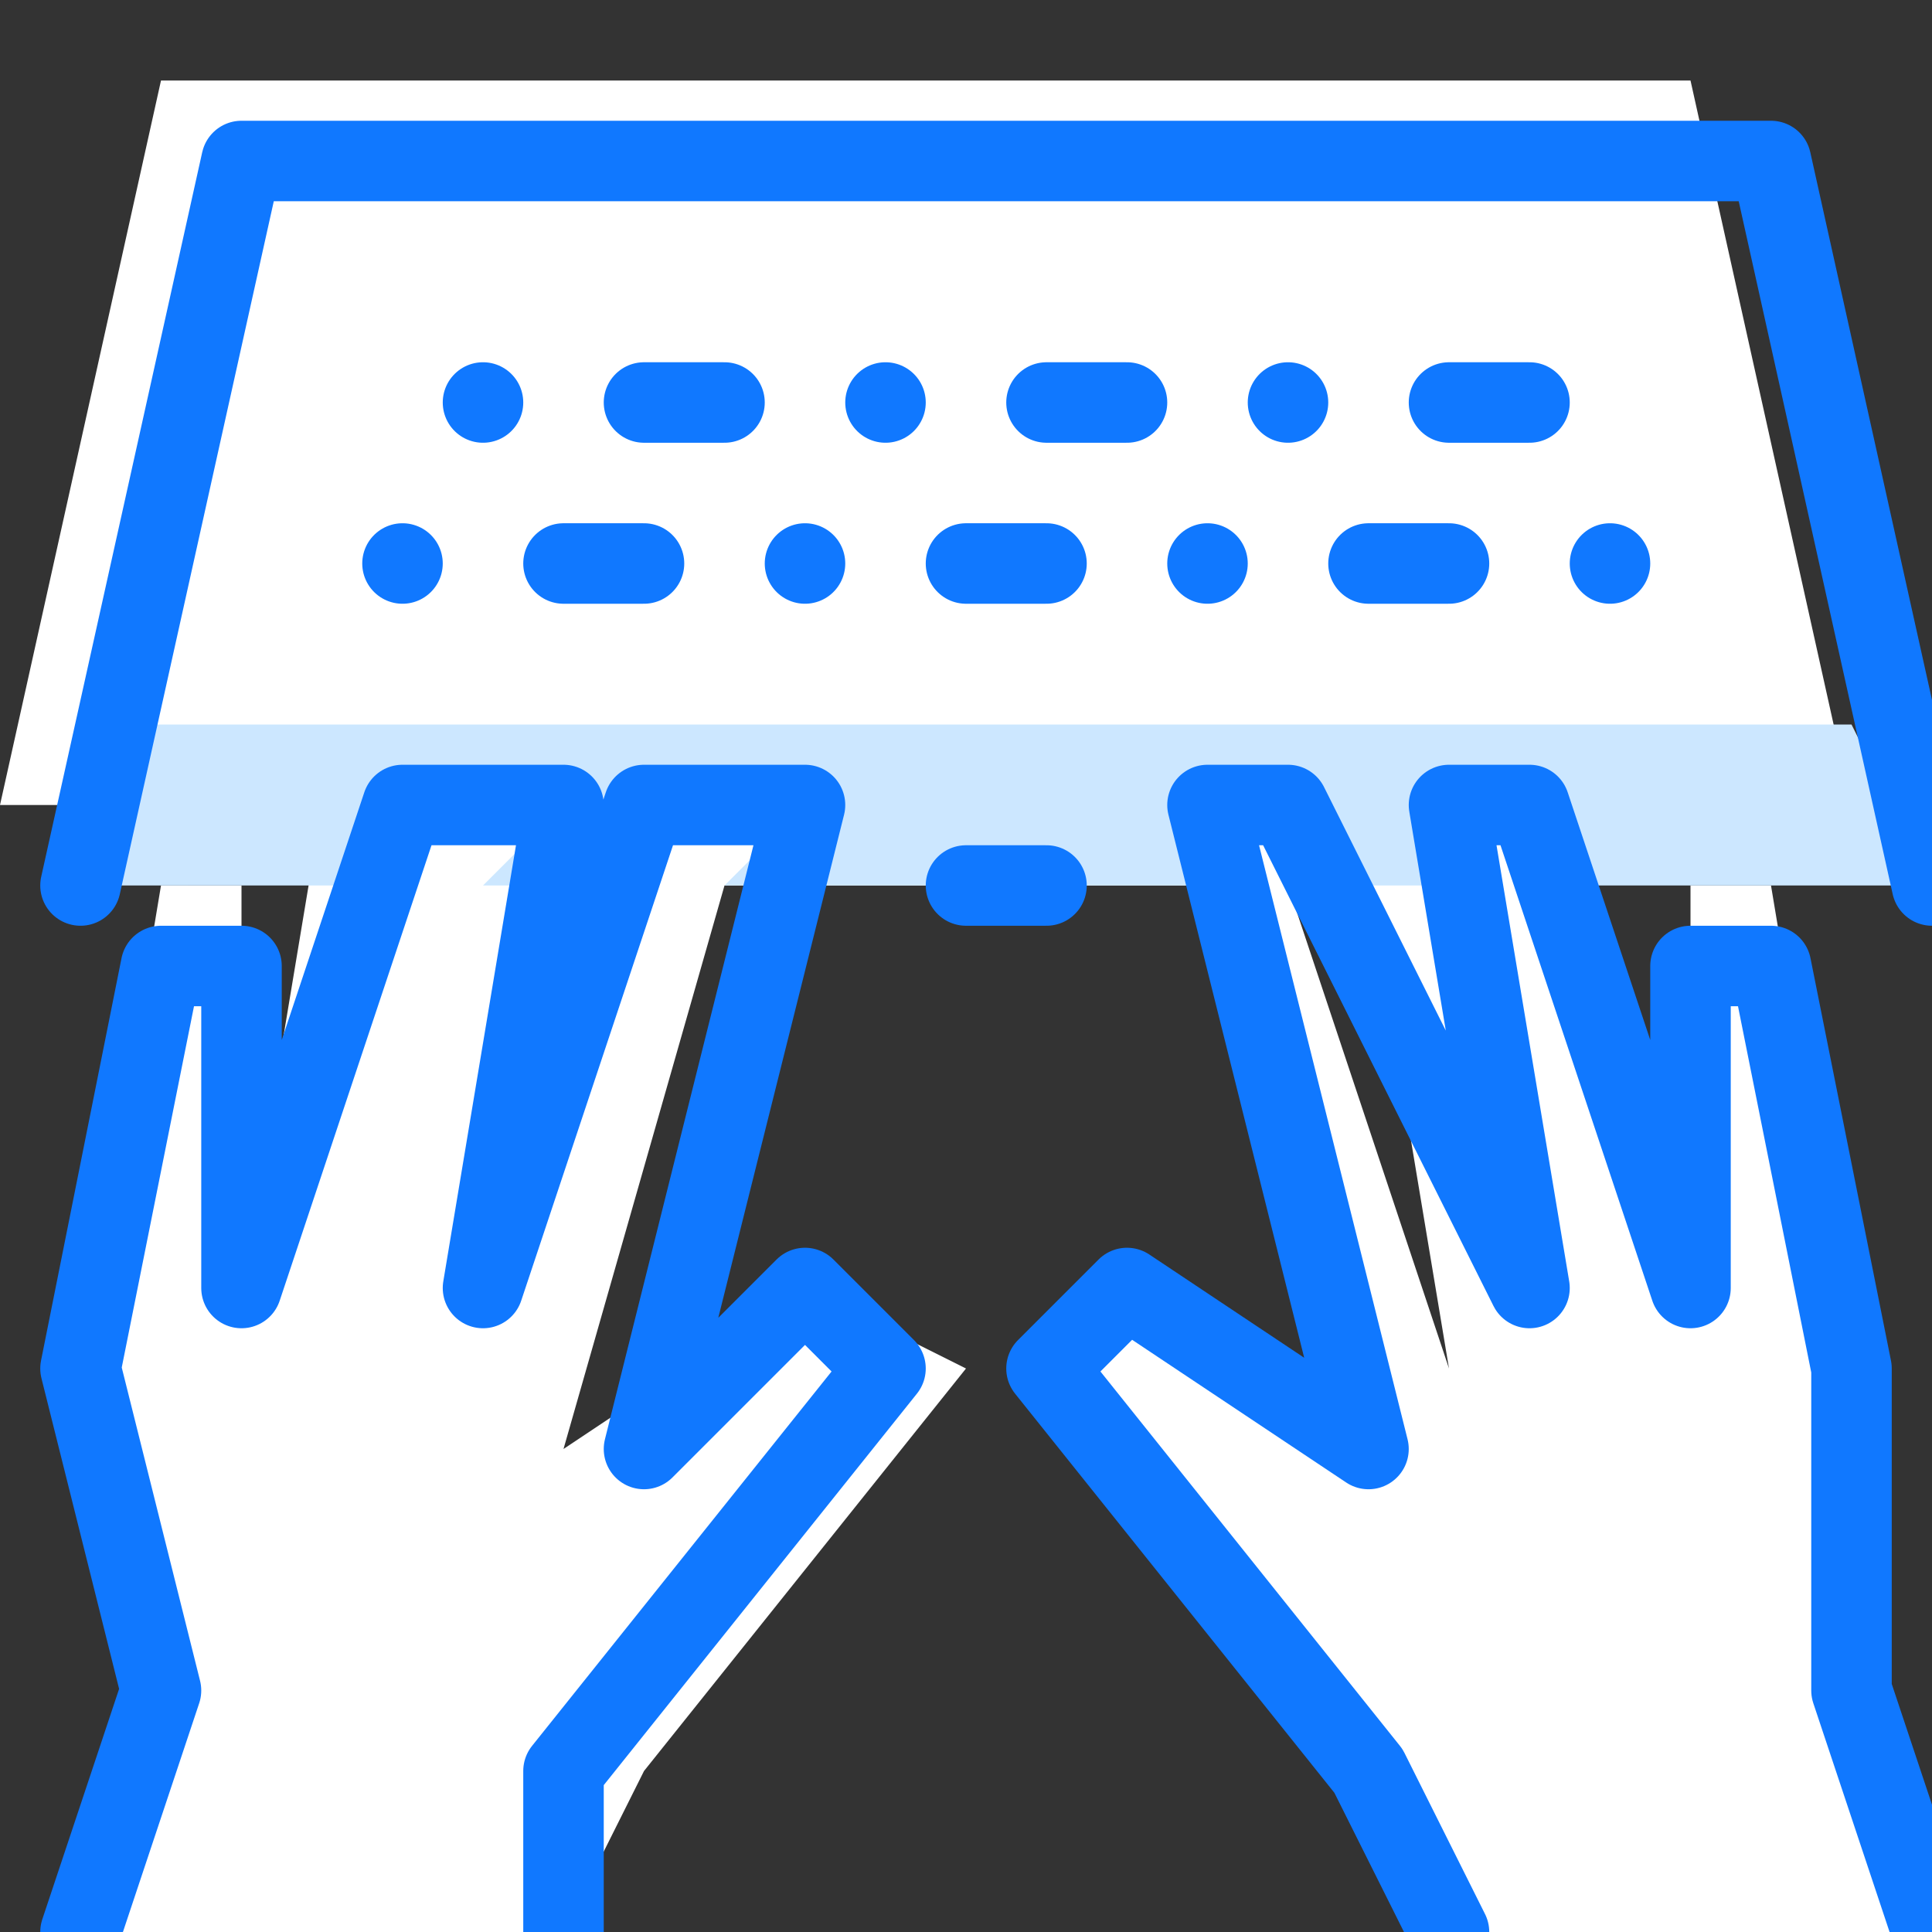 <svg version="1" xmlns="http://www.w3.org/2000/svg" xmlns:xlink="http://www.w3.org/1999/xlink" x="0px" y="0px"
	 viewBox="0 0 24 24" style="enable-background:new 0 0 24 24;" xml:space="preserve">
<rect x="0" y="0" width="24" height="24" fill="#333333" stroke="none"/>
<style type="text/css">
	.st0{fill:#FFFFFF;}
	.st1{fill:#CCE7FF;}
	.st2{fill:none;stroke:#1078FF;stroke-linecap:round;stroke-linejoin:round;stroke-miterlimit:10;}
	.st3{fill:none;stroke:#1078FF;stroke-linejoin:round;stroke-miterlimit:10;}
	.st4{fill:none;stroke:#1078FF;stroke-linecap:round;stroke-miterlimit:10;}
	.st5{fill:none;}
</style>
<g id="Duotone">
	<path class="st0" d="M23,17l-1-6h-1V16l-2-6h4l-2-9h-19l-2,9h4L3,16v-5H2L1,17l1,4l-1,3h6l1-2l4-5L10,16
		l-3,2l2-7h6l2,7L14,16l-1,1l4,5l1,2h6l-1-3L23,17z M6,16l1-6h1L6,16z M16,11h1l1,6L16,11z"
		/>
	<polygon class="st1" points="5,10 7,10 6,11 8,11 8,10 10,10 9,11 15,11 15,10 16,10 16,11 
		18,11 18,10 19,10 19,11 24,11 23,9 1,9 1,11 5,11 	"/>
	<g>
		<line class="st2" x1="13" y1="11" x2="12" y2="11"/>
		<line class="st2" x1="6" y1="5" x2="6" y2="5"/>
		<line class="st2" x1="8" y1="5" x2="9" y2="5"/>
		<line class="st2" x1="11" y1="5" x2="11" y2="5"/>
		<line class="st2" x1="13" y1="5" x2="14" y2="5"/>
		<line class="st2" x1="16" y1="5" x2="16" y2="5"/>
		<line class="st2" x1="18" y1="5" x2="19" y2="5"/>
		<line class="st2" x1="5" y1="7" x2="5" y2="7"/>
		<line class="st2" x1="7" y1="7" x2="8" y2="7"/>
		<line class="st2" x1="10" y1="7" x2="10" y2="7"/>
		<line class="st2" x1="12" y1="7" x2="13" y2="7"/>
		<line class="st2" x1="15" y1="7" x2="15" y2="7"/>
		<line class="st2" x1="17" y1="7" x2="18" y2="7"/>
		<line class="st2" x1="20" y1="7" x2="20" y2="7"/>
		<polyline class="st2" points="1,11 3,2 22,2 24,11 		"/>
		<polyline class="st2" points="1,24 2,21 1,17 2,12 3,12 3,16 5,10 7,10 6,16 8,10 10,10 8,18 10,16 
			11,17 7,22 7,24 		"/>
		<polyline class="st2" points="24,24 23,21 23,17 22,12 21,12 21,16 19,10 18,10 19,16 16,10 15,10 
			17,18 14,16 13,17 17,22 18,24 		"/>
	</g>
</g>
<g id="Frames-24px">
	<rect class="st5" width="24" height="24"/>
</g>
</svg>